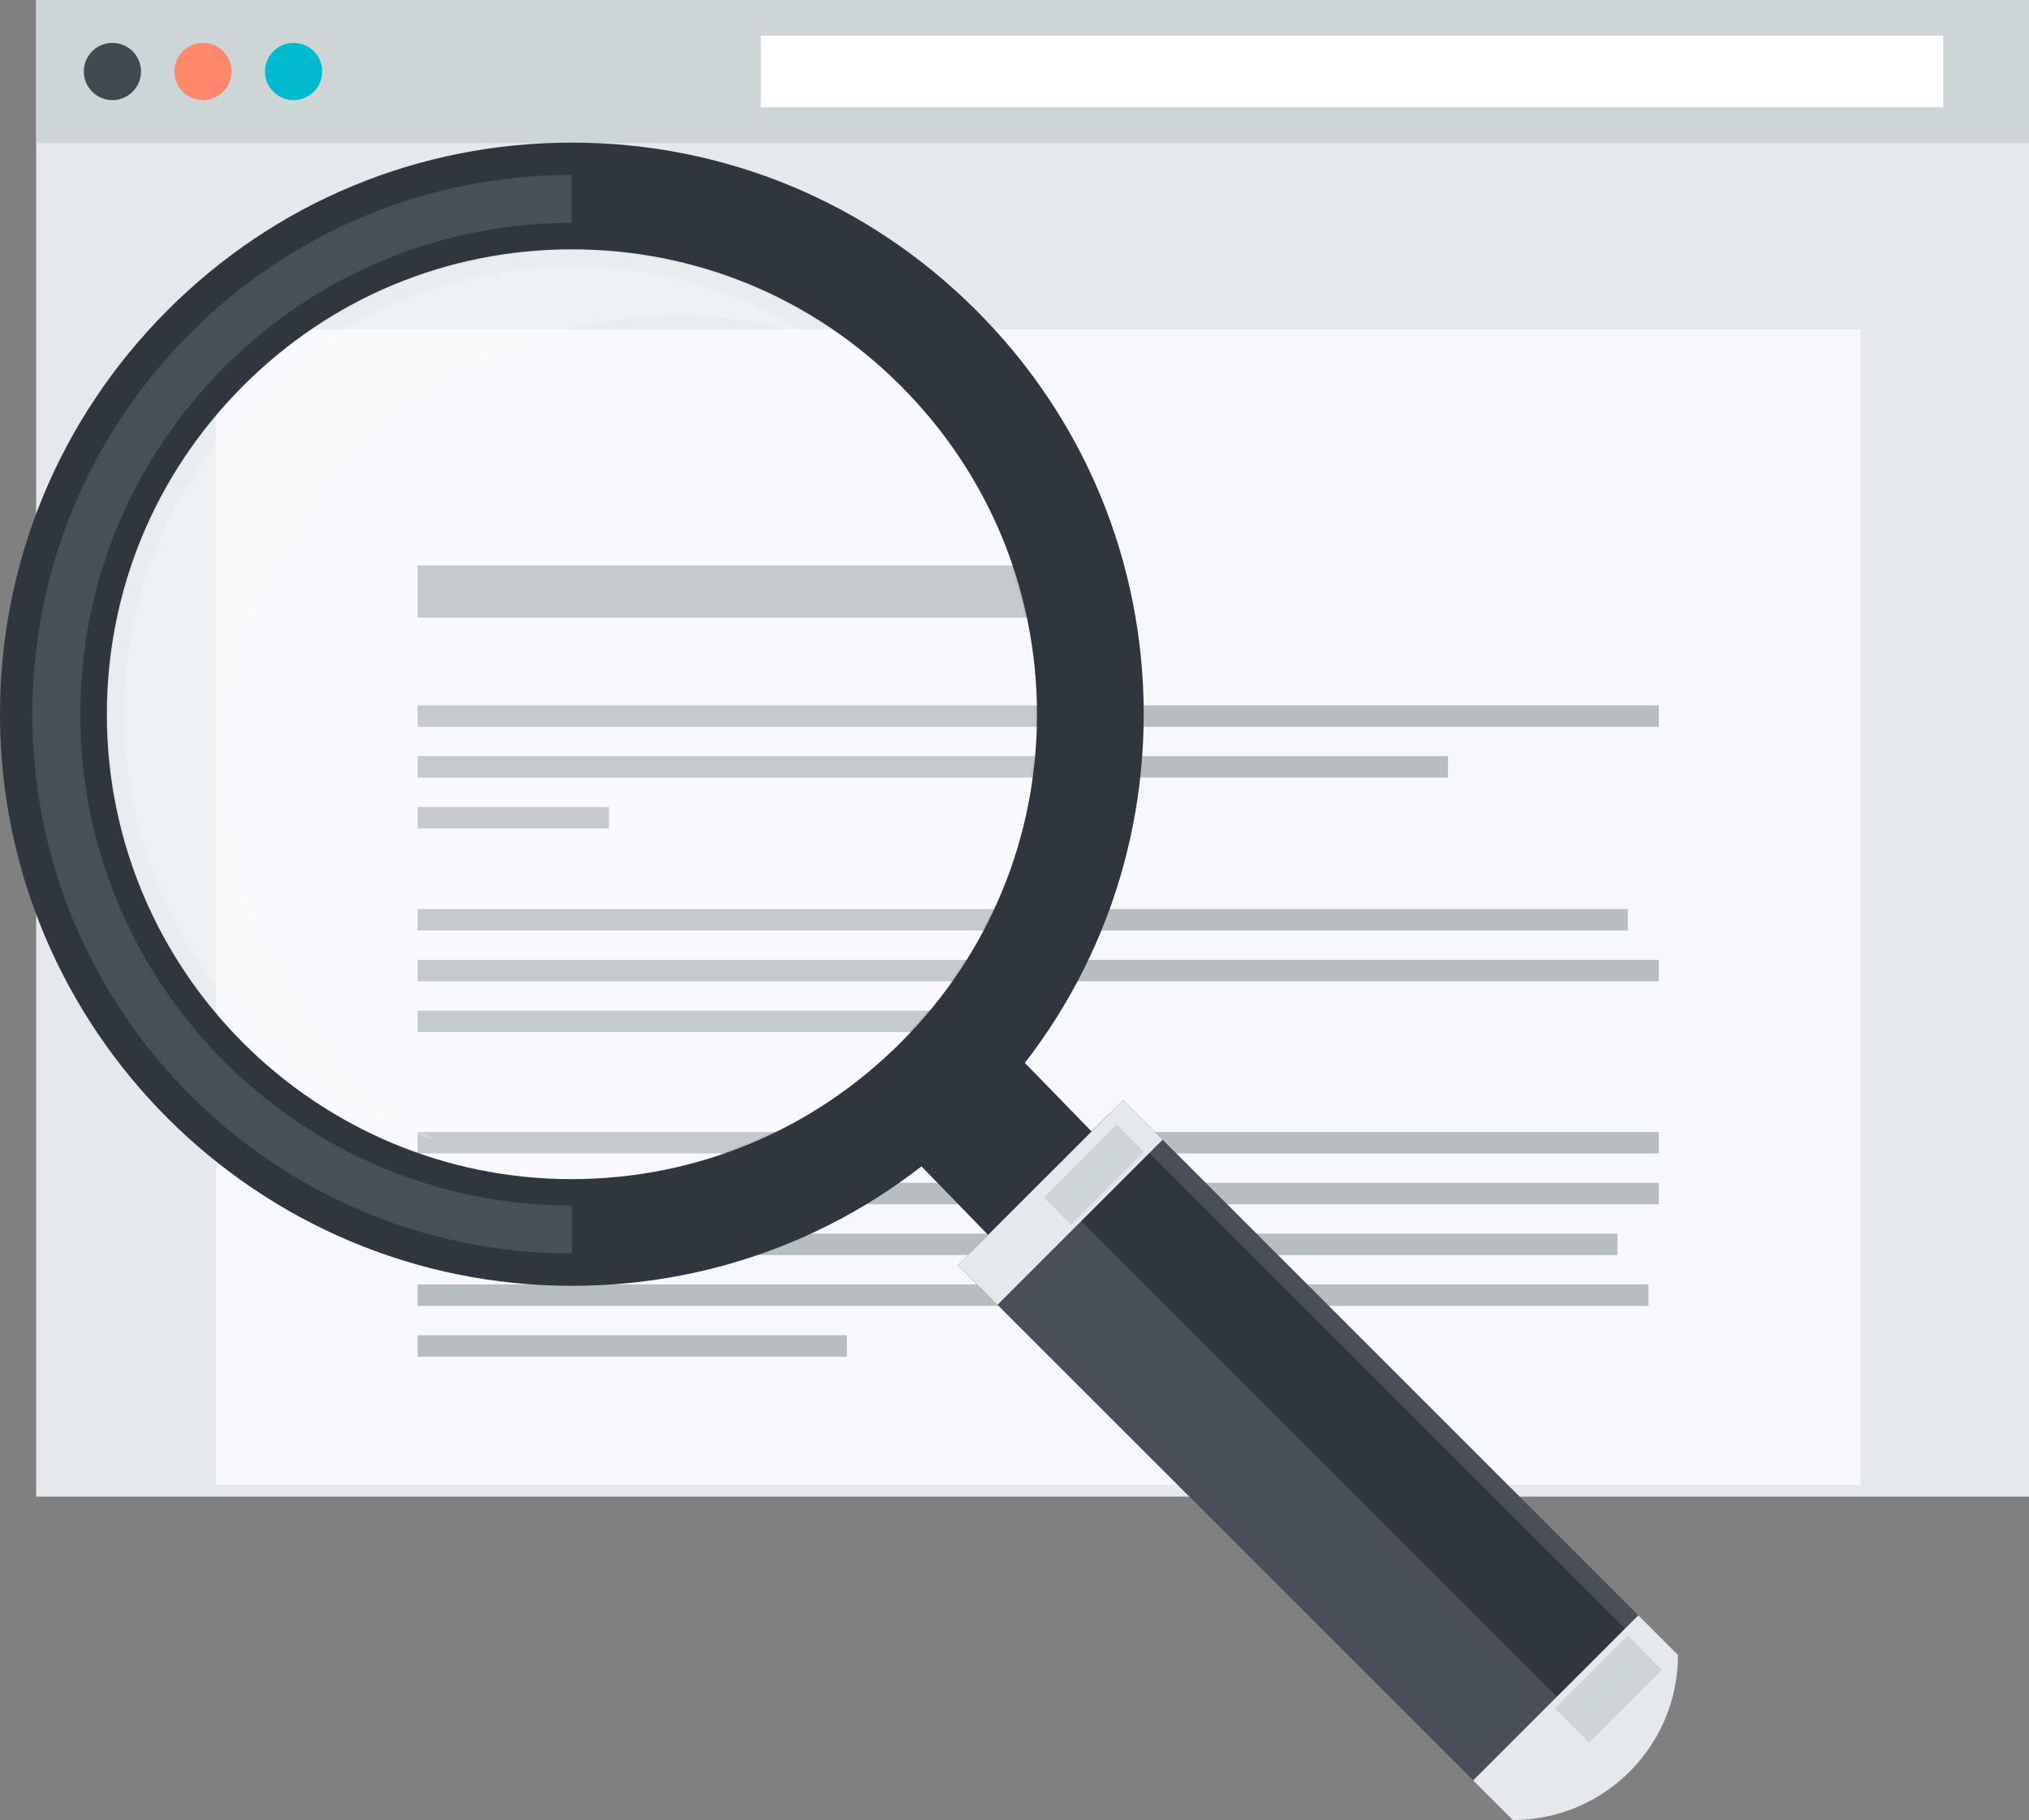 <?xml version="1.0" encoding="UTF-8" standalone="no"?>
<!-- Created with Inkscape (http://www.inkscape.org/) -->

<svg
   xmlns:dc="http://purl.org/dc/elements/1.1/"
   xmlns:cc="http://creativecommons.org/ns#"
   xmlns:rdf="http://www.w3.org/1999/02/22-rdf-syntax-ns#"
   xmlns:svg="http://www.w3.org/2000/svg"
   xmlns="http://www.w3.org/2000/svg"
   xmlns:sodipodi="http://sodipodi.sourceforge.net/DTD/sodipodi-0.dtd"
   xmlns:inkscape="http://www.inkscape.org/namespaces/inkscape"
   id="svg4414"
   version="1.1"
   inkscape:version="0.91 r13725"
   xml:space="preserve"
   width="108.389"
   height="97.248"
   viewBox="0 0 108.389 97.248"
   sodipodi:docname="clear-serch.svg"><rect x="0" y="0" width="108.389" height="97.248" fill="#808080" stroke="none"/><defs
     id="defs4418"><clipPath
       clipPathUnits="userSpaceOnUse"
       id="clipPath4434"><path
         d="m 0,77.799 86.711,0 L 86.711,0 0,0 0,77.799 Z"
         id="path4436"
         inkscape:connector-curvature="0" /></clipPath><clipPath
       clipPathUnits="userSpaceOnUse"
       id="clipPath4484"><path
         d="m 4.632,67.075 39.617,0 0,-39.609 -39.617,0 0,39.609 z"
         id="path4486"
         inkscape:connector-curvature="0" /></clipPath><clipPath
       clipPathUnits="userSpaceOnUse"
       id="clipPath4500"><path
         d="m 5.295,66.415 29.423,0 0,-37.405 -29.423,0 0,37.405 z"
         id="path4502"
         inkscape:connector-curvature="0" /></clipPath></defs><sodipodi:namedview
     pagecolor="#ffffff"
     bordercolor="#666666"
     borderopacity="1"
     objecttolerance="10"
     gridtolerance="10"
     guidetolerance="10"
     inkscape:pageopacity="0"
     inkscape:pageshadow="2"
     inkscape:window-width="640"
     inkscape:window-height="480"
     id="namedview4416"
     showgrid="false"
     inkscape:zoom="2.4267727"
     inkscape:cx="54.194317"
     inkscape:cy="48.624249"
     inkscape:window-x="0"
     inkscape:window-y="0"
     inkscape:window-maximized="0"
     inkscape:current-layer="g4422" /><g
     id="g4422"
     inkscape:groupmode="layer"
     inkscape:label="clear-serch"
     transform="matrix(1.25,0,0,-1.25,0,97.249)"><path
       d="m 1.545,13.823 85.165,0 0,63.976 -85.165,0 0,-63.976 z"
       style="fill:#e5e8ec;fill-opacity:1;fill-rule:nonzero;stroke:none"
       id="path4424"
       inkscape:connector-curvature="0" /><path
       d="m 1.545,71.687 85.165,0 0,6.112 -85.165,0 0,-6.112 z"
       style="fill:#cdd5d7;fill-opacity:1;fill-rule:nonzero;stroke:none"
       id="path4426"
       inkscape:connector-curvature="0" /><path
       d="m 83.044,73.214 -50.53,0 0,3.056 50.53,0 0,-3.056 z"
       style="fill:#ffffff;fill-opacity:1;fill-rule:nonzero;stroke:none"
       id="path4428"
       inkscape:connector-curvature="0" /><g
       id="g4430"><g
         id="g4432"
         clip-path="url(#clipPath4434)"><g
           id="g4438"
           transform="translate(6.027,74.743)"><path
             d="m 0,0 c 0,-0.674 -0.548,-1.223 -1.223,-1.223 -0.675,0 -1.222,0.549 -1.222,1.223 0,0.677 0.547,1.222 1.222,1.222 C -0.548,1.222 0,0.677 0,0"
             style="fill:#424953;fill-opacity:1;fill-rule:nonzero;stroke:none"
             id="path4440"
             inkscape:connector-curvature="0" /></g><g
           id="g4442"
           transform="translate(9.898,74.743)"><path
             d="m 0,0 c 0,-0.674 -0.547,-1.223 -1.223,-1.223 -0.674,0 -1.221,0.549 -1.221,1.223 0,0.677 0.547,1.222 1.221,1.222 C -0.547,1.222 0,0.677 0,0"
             style="fill:#ff876c;fill-opacity:1;fill-rule:nonzero;stroke:none"
             id="path4444"
             inkscape:connector-curvature="0" /></g><g
           id="g4446"
           transform="translate(13.77,74.743)"><path
             d="m 0,0 c 0,-0.674 -0.547,-1.223 -1.223,-1.223 -0.674,0 -1.222,0.549 -1.222,1.223 0,0.677 0.548,1.222 1.222,1.222 C -0.547,1.222 0,0.677 0,0"
             style="fill:#01bacc;fill-opacity:1;fill-rule:nonzero;stroke:none"
             id="path4448"
             inkscape:connector-curvature="0" /></g><path
           d="m 79.507,14.323 -70.277,0 0,49.392 70.277,0 0,-49.392 z"
           style="fill:#f7f8fc;fill-opacity:1;fill-rule:nonzero;stroke:none"
           id="path4450"
           inkscape:connector-curvature="0" /><path
           d="m 46.799,51.395 -28.953,0 0,2.234 28.953,0 0,-2.234 z"
           style="fill:#b7bec0;fill-opacity:1;fill-rule:nonzero;stroke:none"
           id="path4452"
           inkscape:connector-curvature="0" /><path
           d="m 26.023,42.388 -8.178,0 0,0.917 8.178,0 0,-0.917 z"
           style="fill:#b7bec0;fill-opacity:1;fill-rule:nonzero;stroke:none"
           id="path4454"
           inkscape:connector-curvature="0" /><path
           d="m 69.565,38.024 -51.72,0 0,0.917 51.72,0 0,-0.917 z"
           style="fill:#b7bec0;fill-opacity:1;fill-rule:nonzero;stroke:none"
           id="path4456"
           inkscape:connector-curvature="0" /><path
           d="m 70.891,35.852 -53.045,0 0,0.918 53.045,0 0,-0.918 z"
           style="fill:#b7bec0;fill-opacity:1;fill-rule:nonzero;stroke:none"
           id="path4458"
           inkscape:connector-curvature="0" /><path
           d="m 43.484,33.681 -25.639,0 0,0.917 25.639,0 0,-0.917 z"
           style="fill:#b7bec0;fill-opacity:1;fill-rule:nonzero;stroke:none"
           id="path4460"
           inkscape:connector-curvature="0" /><path
           d="m 70.891,28.496 -53.045,0 0,0.916 53.045,0 0,-0.916 z"
           style="fill:#b7bec0;fill-opacity:1;fill-rule:nonzero;stroke:none"
           id="path4462"
           inkscape:connector-curvature="0" /><path
           d="m 70.891,26.323 -53.045,0 0,0.916 53.045,0 0,-0.916 z"
           style="fill:#b7bec0;fill-opacity:1;fill-rule:nonzero;stroke:none"
           id="path4464"
           inkscape:connector-curvature="0" /><path
           d="m 69.123,24.15 -51.277,0 0,0.917 51.277,0 0,-0.917 z"
           style="fill:#b7bec0;fill-opacity:1;fill-rule:nonzero;stroke:none"
           id="path4466"
           inkscape:connector-curvature="0" /><path
           d="m 70.449,21.978 -52.604,0 0,0.917 52.604,0 0,-0.917 z"
           style="fill:#b7bec0;fill-opacity:1;fill-rule:nonzero;stroke:none"
           id="path4468"
           inkscape:connector-curvature="0" /><path
           d="m 36.191,19.807 -18.346,0 0,0.918 18.346,0 0,-0.918 z"
           style="fill:#b7bec0;fill-opacity:1;fill-rule:nonzero;stroke:none"
           id="path4470"
           inkscape:connector-curvature="0" /><path
           d="m 70.891,46.732 -53.045,0 0,0.916 53.045,0 0,-0.916 z"
           style="fill:#b7bec0;fill-opacity:1;fill-rule:nonzero;stroke:none"
           id="path4472"
           inkscape:connector-curvature="0" /><path
           d="m 61.882,44.561 -44.036,0 0,0.917 44.036,0 0,-0.917 z"
           style="fill:#b7bec0;fill-opacity:1;fill-rule:nonzero;stroke:none"
           id="path4474"
           inkscape:connector-curvature="0" /><g
           id="g4476"
           transform="translate(38.52,33.261)"><path
             d="m 0,0 c -3.769,-3.784 -8.766,-5.859 -14.081,-5.865 -10.959,-0.003 -19.875,8.907 -19.873,19.867 0,5.286 2.059,10.266 5.802,14.02 3.758,3.78 8.756,5.857 14.061,5.859 5.306,0.002 10.294,-2.061 14.055,-5.825 C 3.722,24.301 5.792,19.309 5.798,14.012 5.798,8.729 3.742,3.754 0,0 m 3.188,31.284 c -4.621,4.619 -10.758,7.162 -17.279,7.158 -6.531,10e-4 -12.678,-2.552 -17.298,-7.194 -4.596,-4.622 -7.132,-10.748 -7.131,-17.246 0.005,-13.471 10.969,-24.436 24.443,-24.427 6.538,0 12.685,2.561 17.308,7.2 4.6,4.62 7.125,10.741 7.127,17.237 -0.003,6.521 -2.546,12.654 -7.17,17.272"
             style="fill:#30363d;fill-opacity:1;fill-rule:nonzero;stroke:none"
             id="path4478"
             inkscape:connector-curvature="0" /></g><g
           id="g4480"><g
             id="g4482" /><g
             id="g4488"><g
               clip-path="url(#clipPath4484)"
               id="g4490"
               style="opacity:0.2"><g
                 transform="translate(10.414,61.237)"
                 id="g4492"><path
                   d="m 0,0 c -3.728,-3.742 -5.782,-8.707 -5.782,-13.976 -0.001,-10.92 8.886,-19.802 19.808,-19.795 5.295,10e-4 10.275,2.073 14.031,5.84 3.733,3.745 5.777,8.7 5.778,13.967 -0.003,5.28 -2.068,10.252 -5.814,13.996 C 24.272,3.779 19.301,5.838 14.017,5.838 8.726,5.836 3.747,3.765 0,0"
                   style="fill:#ffffff;fill-opacity:1;fill-rule:nonzero;stroke:none"
                   id="path4494"
                   inkscape:connector-curvature="0" /></g></g></g></g><g
           id="g4496"><g
             id="g4498" /><g
             id="g4504"><g
               clip-path="url(#clipPath4500)"
               id="g4506"
               style="opacity:0.2"><g
                 transform="translate(15.429,31.617)"
                 id="g4508"><path
                   d="m 0,0 c -3.619,3.618 -5.615,8.423 -5.615,13.527 0,5.095 1.986,9.891 5.59,13.509 3.615,3.63 8.416,5.633 13.519,5.643 l 0.028,0.002 c 1.985,0 3.923,-0.302 5.767,-0.884 -3.049,1.953 -6.587,3 -10.289,3 L 8.977,34.796 c -5.108,-0.01 -9.911,-2.017 -13.526,-5.645 -3.6,-3.615 -5.587,-8.414 -5.585,-13.507 -10e-4,-5.105 1.992,-9.908 5.613,-13.526 2.213,-2.213 4.869,-3.816 7.769,-4.725 C 2.088,-1.865 0.998,-0.998 0,0"
                   style="fill:#ffffff;fill-opacity:1;fill-rule:nonzero;stroke:none"
                   id="path4510"
                   inkscape:connector-curvature="0" /></g></g></g></g><g
           id="g4512"
           transform="translate(24.44,26.268)"><path
             d="m 0,0 c -11.585,-0.008 -21.009,9.412 -21.007,20.991 0.001,5.592 2.178,10.855 6.131,14.823 3.974,3.991 9.255,6.188 14.865,6.191 l 10e-4,2.048 c -0.016,0.003 -0.029,0 -0.043,0 -6.15,-0.011 -11.929,-2.421 -16.275,-6.785 -4.338,-4.358 -6.729,-10.139 -6.731,-16.271 0.004,-12.71 10.346,-23.051 23.061,-23.046 L 0.003,0 0,0 Z"
             style="fill:#474f59;fill-opacity:1;fill-rule:nonzero;stroke:none"
             id="path4514"
             inkscape:connector-curvature="0" /></g><g
           id="g4516"
           transform="translate(46.871,29.206)"><path
             d="M 0,0 C -1.29,1.331 -2.586,2.659 -3.886,3.992 -4.491,4.598 -5.285,4.916 -6.063,4.908 -6.524,4.347 -7.016,3.803 -7.534,3.285 -8.071,2.743 -8.638,2.231 -9.224,1.754 c -0.004,-0.775 0.311,-1.572 0.912,-2.175 1.297,-1.334 2.598,-2.673 3.905,-4.016 1.257,-1.258 2.738,-0.828 3.97,0.442 l 0.01,0.004 C 0.825,-2.732 1.252,-1.243 0,0"
             style="fill:#30363d;fill-opacity:1;fill-rule:nonzero;stroke:none"
             id="path4518"
             inkscape:connector-curvature="0" /></g><g
           id="g4520"
           transform="translate(70.015,8.749)"><path
             d="m 0,0 -7.057,-7.055 -22.024,22.023 7.059,7.057 L 0,0 Z"
             style="fill:#484f59;fill-opacity:1;fill-rule:nonzero;stroke:none"
             id="path4522"
             inkscape:connector-curvature="0" /></g><g
           id="g4524"
           transform="translate(69.451,8.185)"><path
             d="m 0,0 -2.915,-2.915 -22.023,22.024 2.913,2.915 L 0,0 Z"
             style="fill:#30363d;fill-opacity:1;fill-rule:nonzero;stroke:none"
             id="path4526"
             inkscape:connector-curvature="0" /></g><g
           id="g4528"
           transform="translate(49.685,29.081)"><path
             d="M 0,0 -7.058,-7.058 -8.752,-5.364 -1.693,1.693 0,0 Z"
             style="fill:#e5e8ec;fill-opacity:1;fill-rule:nonzero;stroke:none"
             id="path4530"
             inkscape:connector-curvature="0" /></g><g
           id="g4532"
           transform="translate(48.888,28.562)"><path
             d="M 0,0 -3.119,-3.117 -4.283,-1.952 -1.166,1.166 0,0 Z"
             style="fill:#cdd5d7;fill-opacity:1;fill-rule:nonzero;stroke:none"
             id="path4534"
             inkscape:connector-curvature="0" /></g><g
           id="g4536"
           transform="translate(71.71,7.057)"><path
             d="m 0,0 c -0.001,-3.896 -3.16,-7.056 -7.058,-7.057 -0.565,0.565 -1.13,1.128 -1.694,1.694 2.354,2.354 4.705,4.706 7.057,7.055 C -1.13,1.129 -0.566,0.564 0,0"
             style="fill:#e5e8ec;fill-opacity:1;fill-rule:nonzero;stroke:none"
             id="path4538"
             inkscape:connector-curvature="0" /></g><g
           id="g4540"
           transform="translate(71.026,6.425)"><path
             d="M 0,0 -3.118,-3.118 -4.574,-1.662 -1.457,1.456 0,0 Z"
             style="fill:#cdd5d7;fill-opacity:1;fill-rule:nonzero;stroke:none"
             id="path4542"
             inkscape:connector-curvature="0" /></g></g></g></g></svg>